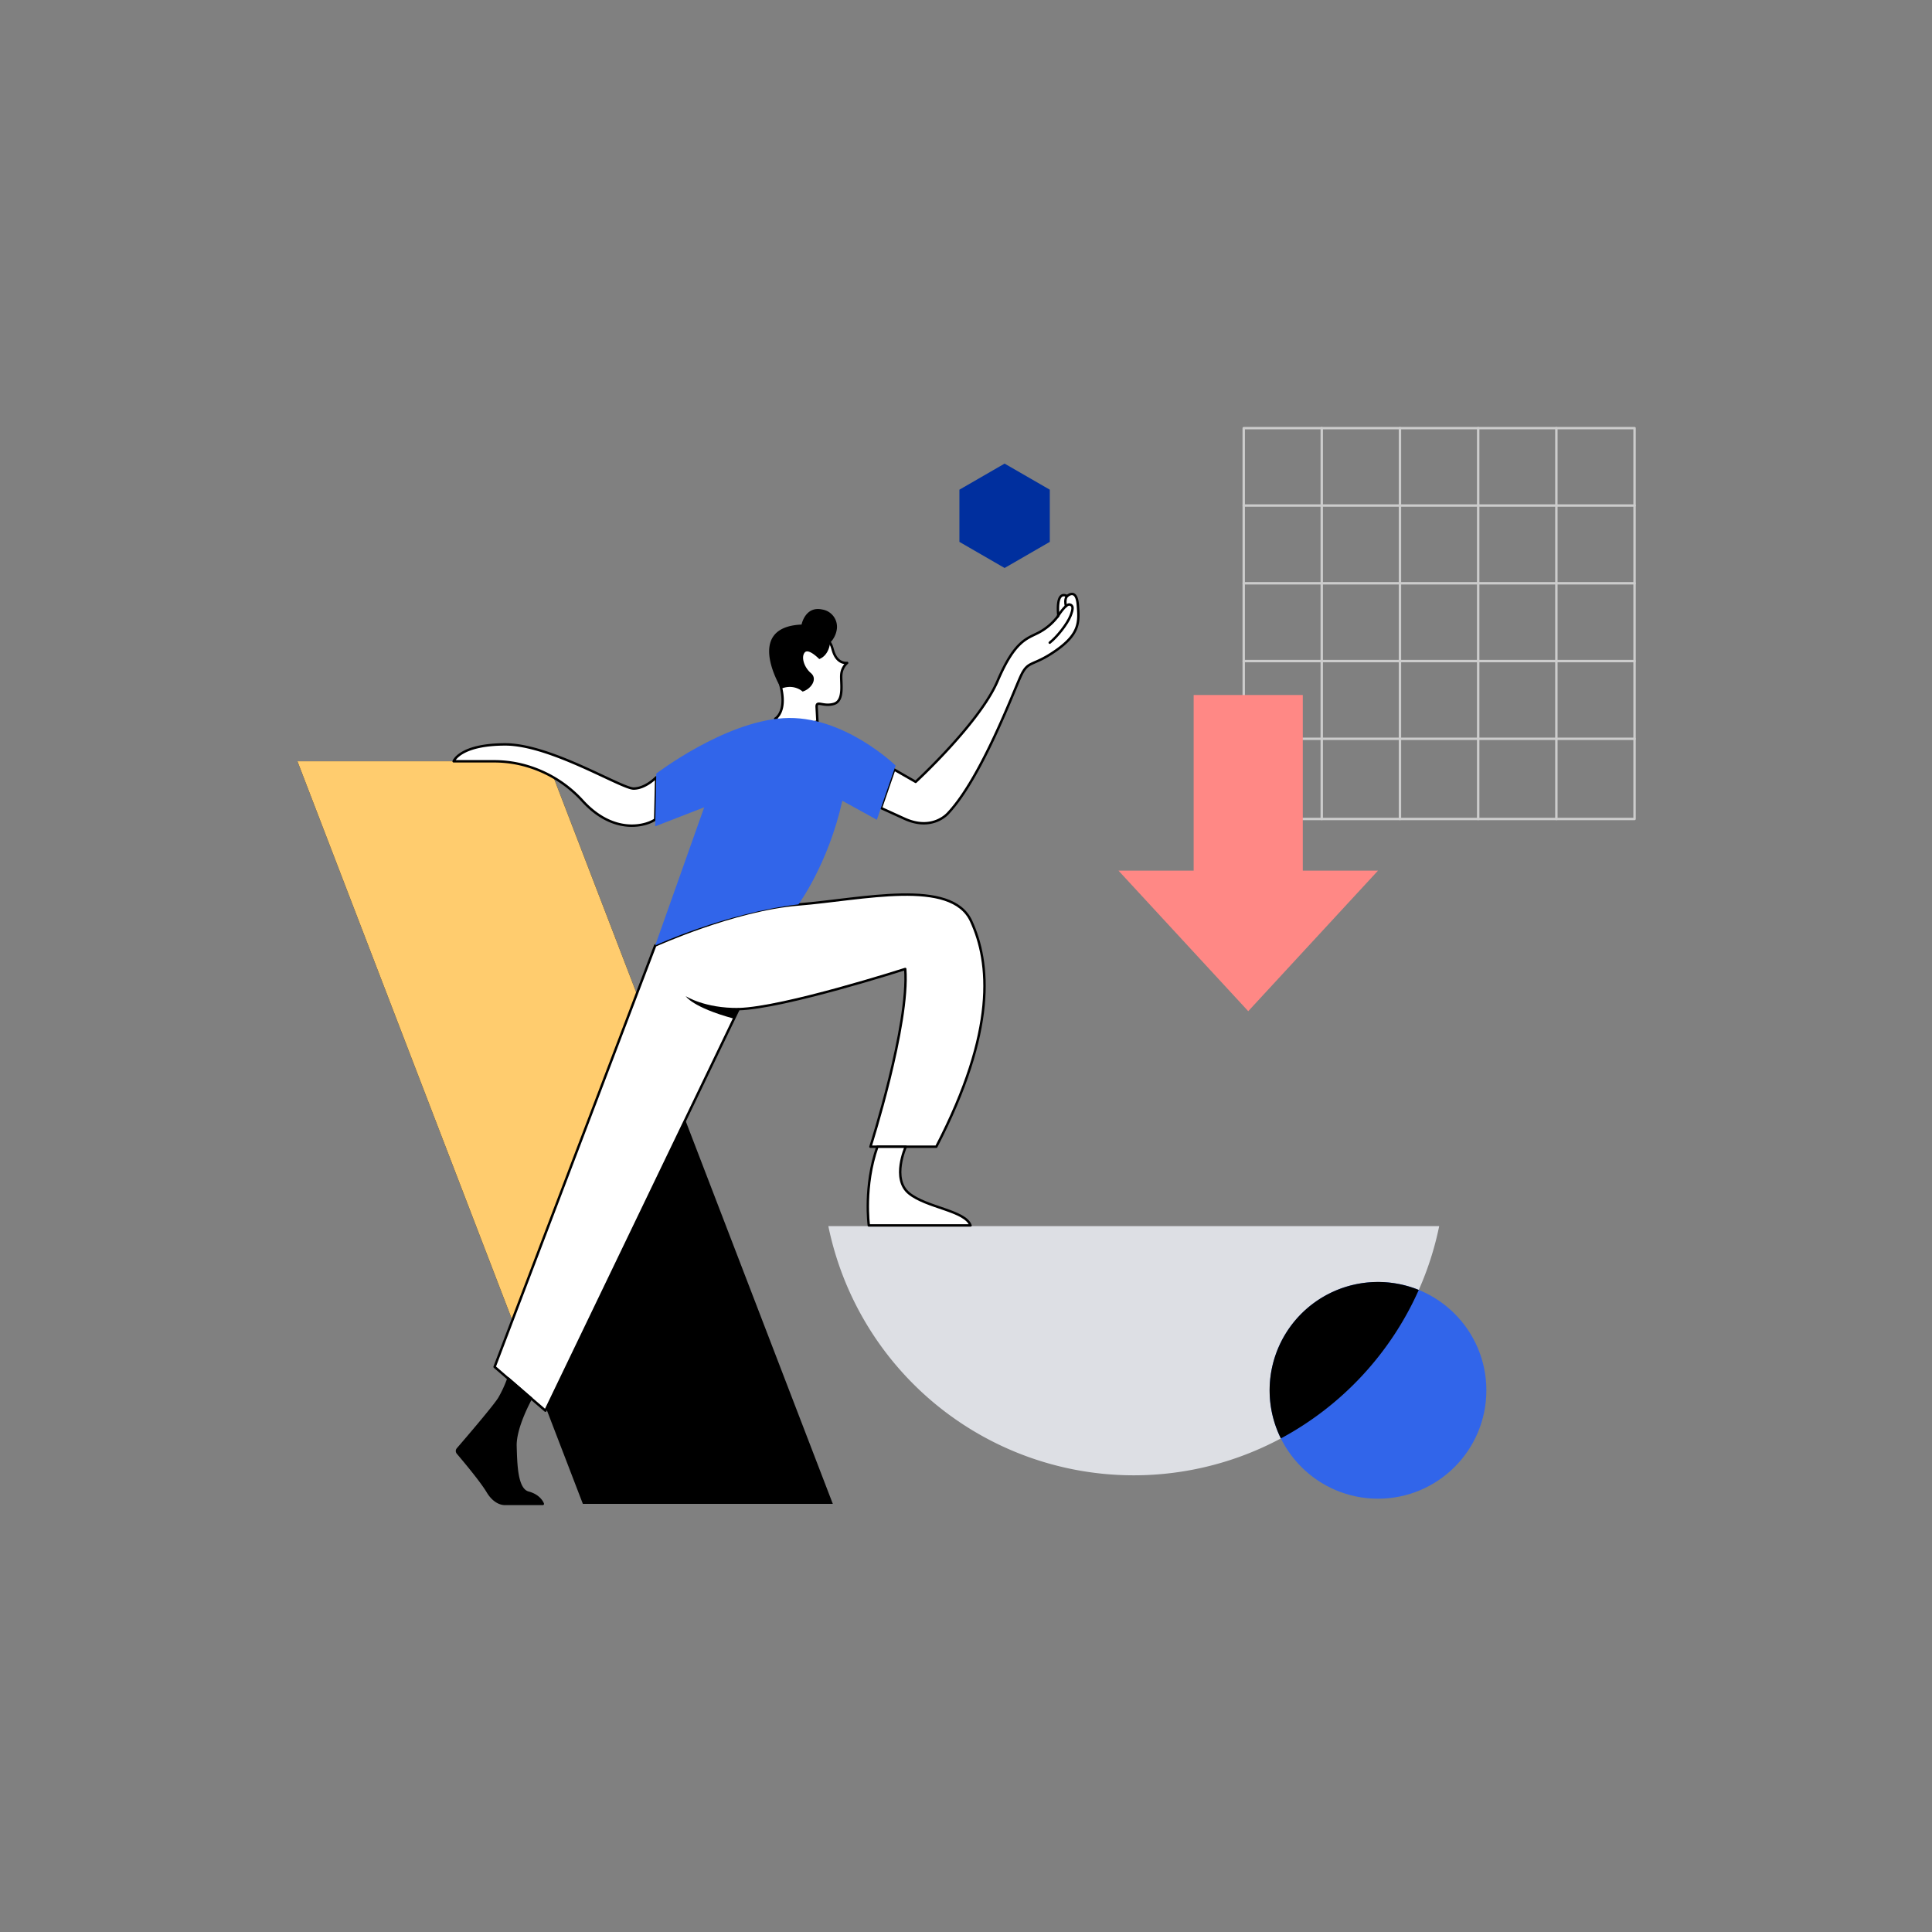 <svg id="图层_1" data-name="图层 1" xmlns="http://www.w3.org/2000/svg" viewBox="0 0 800 800"><rect x="0" y="0" width="800" height="800" fill="#808080" stroke="none"/><defs><style>.cls-1{fill:#ffcc6e;}.cls-2{fill:#dddfe4;}.cls-3{fill:#3165ea;}.cls-4{fill:#fff;}.cls-4,.cls-5,.cls-6{stroke:#000;}.cls-4,.cls-5,.cls-6,.cls-8{stroke-linecap:round;stroke-linejoin:round;}.cls-6,.cls-8{fill:none;}.cls-7{fill:#002f9e;}.cls-8{stroke:#ccc;}.cls-9{fill:#ff8885;}</style></defs><polygon points="344.85 622.72 241.35 622.72 123.16 315.22 226.66 315.22 344.85 622.72"/><polygon class="cls-1" points="226.66 315.22 123.16 315.22 212.14 546.71 263.67 411.51 226.66 315.22"/><path class="cls-2" d="M343,507.72a129.1,129.1,0,0,0,252.94,0Z"/><circle class="cls-3" cx="570.6" cy="575.71" r="44.87"/><path d="M587.48,534.14a44.87,44.87,0,0,0-57.1,61.48A129.58,129.58,0,0,0,587.48,534.14Z"/><path class="cls-4" d="M332.47,260.35a11.88,11.88,0,0,1,11.78,6.89c.3.7.47,1.47.72,2.26,1.74,5.73,5.81,5,5.81,5a7.17,7.17,0,0,0-2.41,4.73c-.33,3.16,1.42,10.9-3.07,12.23s-7.32-1.67-7.15,1.33l.33,6-10,1.93L321,297.6s4.66-2.5,2.5-12.47C321.52,275.93,315.43,261.51,332.47,260.35Z"/><path d="M331.91,258.61s1.5-7.73,8.48-6.24a7.25,7.25,0,0,1,6.15,7.95,9.89,9.89,0,0,1-2.83,5.83s-.29,5.09-4.47,6.76c0,0-4.42-4.58-6-2.75s-.37,6.07,2.56,8.57-.06,6.65-3.47,7.64c0,0-3.33-3.32-8.81-1.24C323.52,285.13,307.8,259.69,331.91,258.61Z"/><path class="cls-4" d="M370.28,318.66l8.88,5.1s26.49-24.39,33.92-41.79,12.53-17.52,17.51-20.29a23.86,23.86,0,0,0,7.65-6.76s-1.36-10.64,3.65-8.09c0,0,3.8-3.52,4.4,3.51s.93,12-8.93,18.94-11.53,3.93-14.64,10.58-16.4,42.23-30.15,56.87c0,0-6.43,7.66-18.18,2.21l-9.6-4.38Z"/><path class="cls-4" d="M271.72,321.87s-4.29,4.55-9.28,4.66-34.36-18.29-53.21-18.29-21.39,7-21.39,7h16.64a47.86,47.86,0,0,1,15.25,2.43,50.37,50.37,0,0,1,21.32,13.76c13.63,15.07,27.38,10.08,30.26,7.87Z"/><path class="cls-4" d="M204.8,566l66.51-174.48s32.59-14.85,59.3-17,63.29-11,71.5,6.87c7.89,17.17,10.64,45.11-14.41,93.44H360.43s16.18-50.54,14.41-73.6c0,0-50.37,16.18-69,16.63l-80,166.27Z"/><path class="cls-4" d="M375.06,474.84s-6,13.3,1.33,19.29,23.28,7.09,25.49,13.3H359.76s-2.21-16.29,3.55-32.59Z"/><path class="cls-5" d="M219.89,579s-6.67,11.81-6.44,19.79.44,18,5.32,19.29,6,4.65,6,4.65H209.23s-4,.45-7.31-5.1c-2.79-4.65-10.1-13.29-12.39-16a1.23,1.23,0,0,1,0-1.61c3.07-3.56,15.33-17.82,17.26-21.07a49.29,49.29,0,0,0,3.72-8.09Z"/><path class="cls-6" d="M437.92,255.37s3.36-5.45,5-5.07,1.44,1.91.39,4.62c-1.29,3.34-5.54,8.76-8.64,11.2"/><path class="cls-6" d="M441.89,246.83s-1.26,1-.51,4.17"/><path d="M305.87,417.37c-14.11.17-21.93-4.88-21.93-4.88s2.75,4.63,19.82,9.27Z"/><path class="cls-3" d="M370.85,317s-21.73-21.18-46.45-19.62-52.65,22.94-52.65,22.94l-.44,21.84,20.28-7.87-20.28,57.19s29-13.41,59.3-17c0,0,12.31-16.59,18.18-42.9l14.3,7.87Z"/><polygon class="cls-7" points="397.27 202.77 397.27 224.38 415.98 235.19 434.7 224.38 434.7 202.77 415.98 191.97 397.27 202.77"/><rect class="cls-8" x="515" y="177.28" width="161.84" height="161.84"/><line class="cls-8" x1="515" y1="209.33" x2="676.84" y2="209.33"/><line class="cls-8" x1="515" y1="241.53" x2="676.84" y2="241.53"/><line class="cls-8" x1="515" y1="273.73" x2="676.84" y2="273.73"/><line class="cls-8" x1="515" y1="305.92" x2="676.84" y2="305.92"/><line class="cls-8" x1="644.46" y1="177.28" x2="644.46" y2="339.12"/><line class="cls-8" x1="612.08" y1="177.28" x2="612.08" y2="339.12"/><line class="cls-8" x1="579.69" y1="177.28" x2="579.69" y2="339.12"/><line class="cls-8" x1="547.31" y1="177.28" x2="547.31" y2="339.12"/><polygon class="cls-9" points="539.46 360.51 539.46 287.78 494.27 287.78 494.27 360.51 463.14 360.51 516.87 418.71 570.6 360.51 539.46 360.51"/></svg>